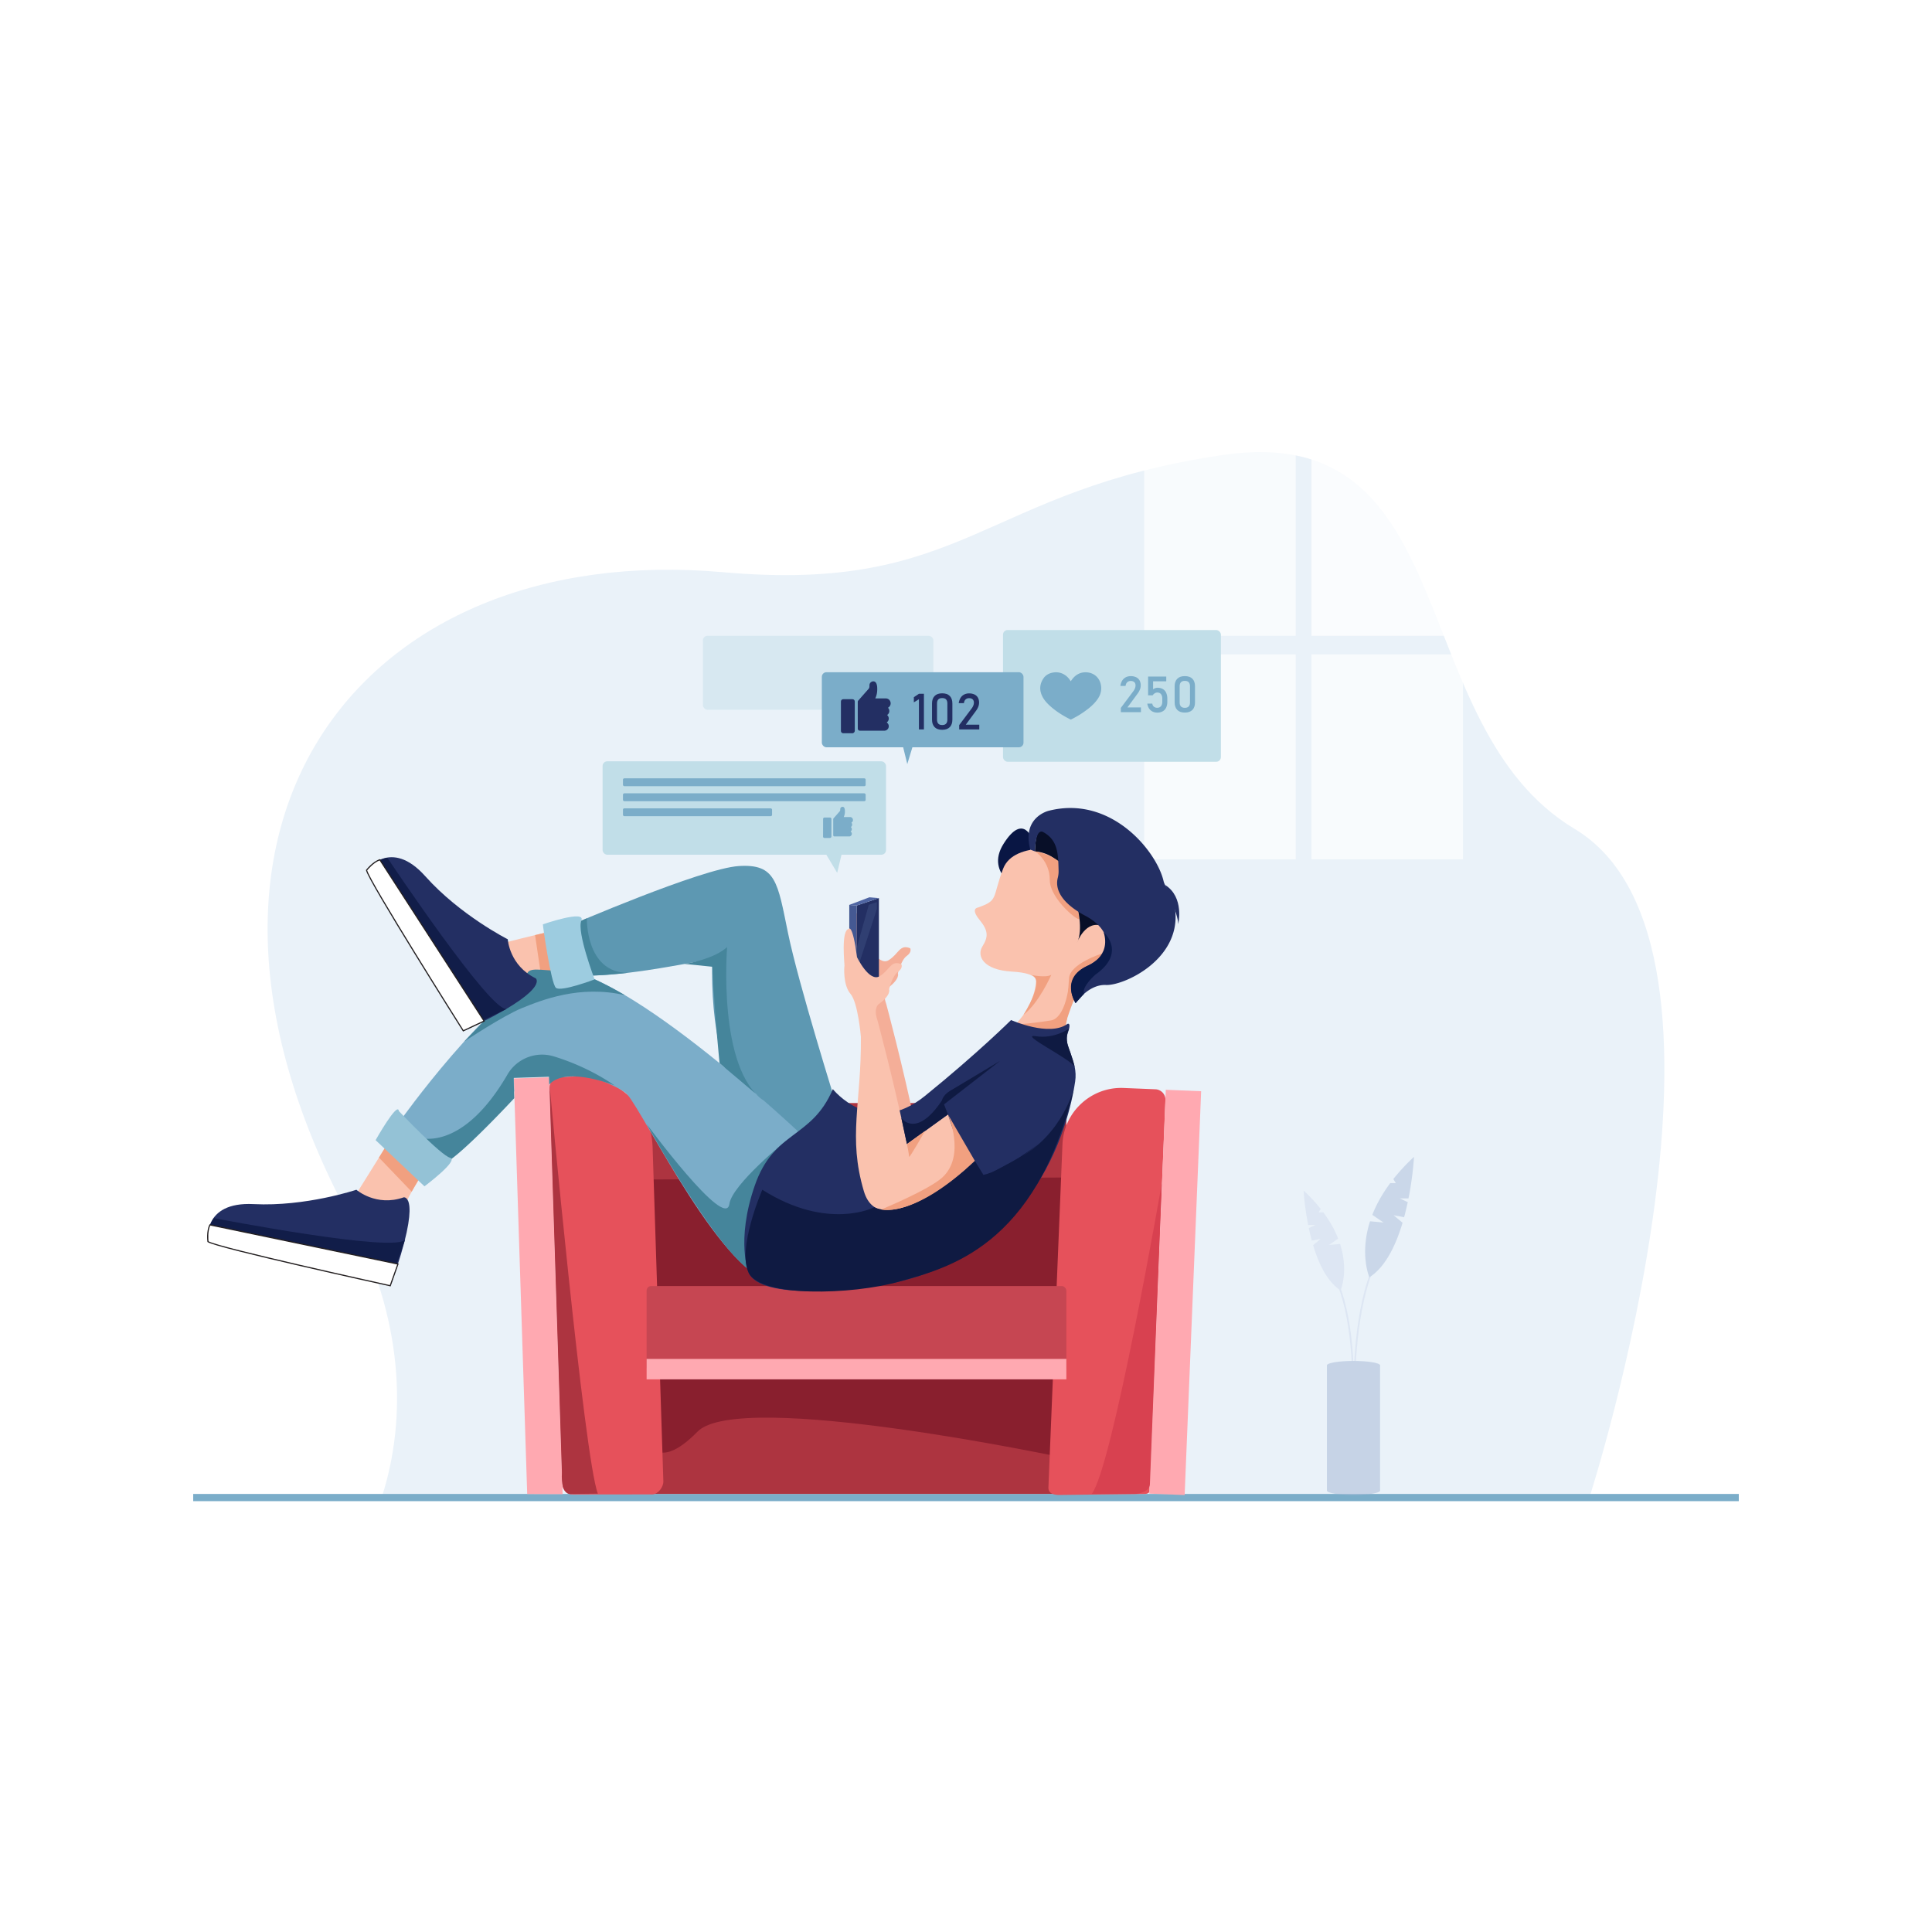 <svg xmlns="http://www.w3.org/2000/svg" viewBox="0 0 5000 5000"><defs><style>.cls-1,.cls-3,.cls-4{fill:#fff;}.cls-2{fill:#eaf2f9;}.cls-3{opacity:0.69;}.cls-4{opacity:0.76;}.cls-5,.cls-6{fill:#c1dee8;}.cls-6{opacity:0.47;}.cls-7{fill:#7badc9;}.cls-8{fill:#091644;}.cls-9{fill:#fac2ae;}.cls-10{fill:#f1a080;}.cls-11{fill:#ad3440;}.cls-12{fill:#891f2e;}.cls-13{fill:#5d98b2;}.cls-14{fill:#45859b;}.cls-15{fill:#e6515b;}.cls-16{fill:#ffa9b1;}.cls-17{fill:#d84150;}.cls-18{fill:#f4ae98;}.cls-19{fill:#232f63;}.cls-20{fill:#303f72;}.cls-21{fill:#455993;}.cls-22{fill:#4f65a3;}.cls-23{fill:#9dcce0;}.cls-24{fill:#111d49;}.cls-25{fill:#231f20;}.cls-26{fill:#080f28;}.cls-27{fill:#c64652;}.cls-28{fill:#94c2d6;}.cls-29{fill:#0f1a42;}.cls-30{fill:#0a1a49;}.cls-31{opacity:0.56;}.cls-32{fill:#d3ddef;}.cls-33{fill:#a9bcd8;}.cls-34{fill:#b1c3dd;}</style></defs><title>Asset 7</title><g id="Layer_2" data-name="Layer 2"><g id="Layer_1-2" data-name="Layer 1"><rect class="cls-1" width="5000" height="5000"/><path class="cls-2" d="M988.83,3871.91H4114.54s459.05-1427.47-39.23-1726.58C3629.88,1878,3793,1085.7,3166.31,1177.25s-665,359.51-1295.33,303.58C933.92,1397.69,358,2134,905.15,3151.26,1043.37,3408.25,1054.25,3668.85,988.83,3871.91Z"/><rect class="cls-3" x="2961.15" y="1115.01" width="392.1" height="530.48"/><rect class="cls-4" x="3394.13" y="1115.01" width="392.1" height="530.48"/><rect class="cls-3" x="2961.15" y="1693.52" width="392.1" height="530.48"/><rect class="cls-3" x="3394.13" y="1693.52" width="392.1" height="530.48"/><rect class="cls-5" x="1559.51" y="1970.29" width="733.52" height="241.7" rx="12"/><rect class="cls-6" x="1819.06" y="1645.49" width="596.54" height="191.36" rx="12"/><rect class="cls-7" x="500" y="3866.33" width="4000" height="18.67"/><path class="cls-8" d="M2671.58,2172.41s-22.8-70-74.11,10.89,49.76,123.86,49.76,123.86Z"/><path class="cls-9" d="M1008,2951.35c-1,3.11-105.72,170-105.72,170s144.21,20.77,146.38,0,65.07-116.08,65.07-116.08Z"/><polygon class="cls-10" points="1100.78 3040.96 1082.35 3054.92 1065.36 3084.03 980.74 2995.81 1000.82 2963.36 1100.78 3040.96"/><path class="cls-9" d="M1417.07,2412.37c-2.77,0-121.62,29.75-121.62,29.75l74.63,108.45s47.41-49.59,99.05-38.05S1417.07,2412.37,1417.07,2412.37Z"/><path class="cls-10" d="M1384.76,2420l15.35,103.57s52.88-23.44,67.4-17.89-50.44-93.28-50.44-93.28Z"/><path class="cls-11" d="M1685.43,2854.62h1062.3a12,12,0,0,1,12,12v999.71a0,0,0,0,1,0,0H1685.43a12,12,0,0,1-12-12V2866.62A12,12,0,0,1,1685.43,2854.62Z"/><path class="cls-12" d="M1673.43,3052.54v669.89s22.94,93.87,131.72-17.35,954.58,69,954.58,69V3047.4Z"/><path class="cls-13" d="M2001.08,2983.47s-169.06-131.63-157.66-502.7c0,0-248.6,52.24-333.75,42.39l-36.28-127.38s342-148.22,438.44-154.44,100.54,41.46,127.49,173.1,125.41,445.7,125.41,445.7Z"/><path class="cls-14" d="M1518.81,2376.5s-3.64,139.94,105.29,141.28c0,0-114.33,12.25-140.55,5.76s4.86-133.46,4.86-133.46Z"/><path class="cls-15" d="M1688.37,3867.47l-205.17.25c-14.91.48-27.5-11.11-28-25.77l-33-1027.28c-.47-14.66,11.34-27,26.25-27.52l42.58-1.37c105.51-3.39,194.55,78.66,197.89,182.35l27.85,865.41C1717.22,3848.19,1703.27,3867,1688.37,3867.47Z"/><polygon class="cls-16" points="1456.04 3866.88 1364.4 3866.53 1329.79 2790.97 1421.32 2788.03 1456.04 3866.88"/><path class="cls-15" d="M2739.65,3869l219.95-2.67c14.91.61,15.14-6.55,15.14-6.55l41.44-1012.53a27.19,27.19,0,0,0-26-28.2l-82.53-3.38c-83.49-3.42-154.6,62.1-158,145.59l-36.34,887.82C2712.7,3864,2724.74,3868.39,2739.65,3869Z"/><rect class="cls-16" x="2995.86" y="2821.59" width="91.58" height="1045.98" transform="translate(5944 6810.74) rotate(-177.66)"/><path class="cls-11" d="M1421.83,2803.91s90.19,972.4,125.46,1061.64l-67.62.78s-28.93,8.82-25.45-55.76Z"/><path class="cls-17" d="M3006.54,3063.51s-127.61,735.08-181.21,802.73l114.19.09s35.07-3,36.42-25.18Z"/><path class="cls-18" d="M2293.65,2598.6s43.28,160.14,76.44,320.8l102.62-94.32,41.46,164.8s-213.52,193.31-255.5,51.83-6.22-227-7.77-399.58c0,0-7.26-88.62-27-111.42s-16.24-70.48-15.55-72.56-9.67-91.9,11.06-95.36c0,0,9.67-15.89,21.42,73.25,0,0,31.78,65.65,58.73,49.06s28.33-42.15,56-31.09c0,0,5.53,9.67-9,20s-22.8,44.91-22.8,44.91,6.69,14.51-27.17,38.7C2296.63,2557.66,2282.6,2567.68,2293.65,2598.6Z"/><polygon class="cls-19" points="2217.08 2343.44 2274.6 2324.26 2274.6 2560.59 2216.56 2544.35 2217.08 2343.44"/><polygon class="cls-20" points="2248.43 2341.62 2211.89 2471.79 2214.49 2520.96 2269.42 2352.25 2269.42 2334.63 2248.43 2341.62"/><polygon class="cls-21" points="2197.9 2341.88 2217.08 2343.44 2216.56 2544.35 2197.9 2541.58 2197.9 2341.88"/><polygon class="cls-22" points="2274.6 2324.26 2249.99 2322.19 2197.9 2341.88 2217.08 2343.44 2274.6 2324.26"/><path class="cls-7" d="M1420.71,2769s83.65,5.57,146.53,32c14.52,6.11,46.27,20.29,56.16,31.47,45.09,51,253.19,484.75,386.48,486.86,137.2,2.16,76.08-372.14,76.08-372.14S1567.71,2453.83,1416.38,2516s-381.44,385.58-381.44,385.58l105.73,101.57s113.1-98.43,190.2-178.81l-1.69-52.43S1413.79,2768.89,1420.71,2769Z"/><path class="cls-14" d="M2035.33,2951.35s-140.78,114-147.69,164.46c-9.7,70.79-214.21-207-214.21-207s222.85,403.2,299.55,389.73S2035.33,2951.35,2035.33,2951.35Z"/><path class="cls-14" d="M1201,2695.83s100.71-67.18,150.46-87.22,149.33-60.5,266.07-33c0,0-118.19-70.42-159.65-65s-84.45-10.77-93.36,8S1201,2695.83,1201,2695.83Z"/><path class="cls-23" d="M1405,2392.15c-.52,2.08,20.73,152.89,33.68,164.29s100.2-21.79,100.2-21.79-46.8-122.89-34.37-152.13S1405,2392.15,1405,2392.15Z"/><path class="cls-19" d="M922.29,3079.08s51.23,44.94,122.7,19.56c0,0,49.65-7.43-32.15,223,0,0-373.72-70.72-474.59-108.34,0,0-16.93-103.93,118.07-97.09S922.29,3079.08,922.29,3079.08Z"/><path class="cls-24" d="M553.48,3152.49s478.24,92.47,495.17,54.64l-28,81.44L539.22,3183.22S546.68,3160.34,553.48,3152.49Z"/><path class="cls-1" d="M538.25,3213.33s-3.36-27.07,5-43.33l486.57,101.38-19.95,56.11S562,3229.18,538.25,3213.33Z"/><path class="cls-25" d="M1010.85,3329.21l-1.27-.28c-18.3-4-448.44-98.55-472.15-114.37l-.56-.37-.08-.68c-.14-1.12-3.32-27.71,5.18-44.19l.51-1,1.1.23,488.23,101.72ZM539.64,3212.45c28.27,16.12,443,107.52,469.3,113.31l19-53.29L544.1,3171.67C537.33,3186,539.21,3208.25,539.64,3212.45Z"/><path class="cls-19" d="M1314.09,2430.85s4,68,72.32,101c0,0,40.18,30.09-181.25,133.89,0,0-212.37-315.54-256.5-413.73,0,0,62-85.1,152.05,15.74S1314.09,2430.85,1314.09,2430.85Z"/><path class="cls-24" d="M1002.64,2220.09s270.36,405.18,309.17,390.64l-77.62,37.32-263.43-416.5S992.28,2220.78,1002.64,2220.09Z"/><path class="cls-1" d="M948.66,2252s16.89-21.42,34.36-26.89l269.88,417.37L1199,2667.76S954.08,2280.06,948.66,2252Z"/><path class="cls-25" d="M1198.41,2669.65l-.7-1.11c-10-15.83-245.09-388.25-250.5-416.23l-.13-.67.42-.53c.7-.89,17.38-21.84,35.08-27.38l1.07-.33,271.41,419.73ZM950.26,2252.4c8.4,31.43,234.88,390.68,249.25,413.47l51.23-24-268.34-415C967.46,2232.15,953,2249.13,950.26,2252.4Z"/><path class="cls-9" d="M2773.16,2200.92s-148.22-29-177.24,47.68S2585,2330,2529.58,2349.14c0,0-18.14,2.59,5.19,31.09s23.32,44.06,7.77,68.93,2.07,61.16,76.18,65.3,62.19,27.47,62.19,27.47-2.07,63.74-60.63,116.09,134.23,8.81,134.23,8.81,6.73-96.4,78.77-127.49,85.51-173.62,85.51-173.62l-106.24-135.26Z"/><path class="cls-10" d="M2765.09,2558.2s-9.44,76.67-45.3,82.66-83.79,10.26-83.79,10.26,98,25.09,120,9.61c0,0,3.55-3.21,10.29-60.34S2765.09,2558.2,2765.09,2558.2Z"/><path class="cls-10" d="M2852.15,2467.68s-83.48,26.22-85.55,64.23-10.37,121.93-10.37,121.93,25.47-87,43.88-102.24S2852.15,2467.68,2852.15,2467.68Z"/><path class="cls-26" d="M2678.65,2203.41s-3.45-130,88.43-71.77,3.5,135.63,3.5,135.63l-25-29.71a96.41,96.41,0,0,0-62.92-33.7Z"/><path class="cls-10" d="M2678.65,2203.41s78.27,10.64,98.31,76.28,11,80.86,16.56,96.75-76.67-48.38-76.67-98.82S2678.65,2203.41,2678.65,2203.41Z"/><path class="cls-26" d="M2787.33,2343.18s17.27,63,0,96.49c0,0,22.8-62.55,68.41-41.82S2787.33,2343.18,2787.33,2343.18Z"/><path class="cls-19" d="M2678.65,2203.41s0-61.92,21.84-49.66c37.18,20.85,38,55.4,39.09,98a67.72,67.72,0,0,1-1.83,19.13c-7.78,28.51,6.39,64.78,71.69,99.51s76.7,93.8,5.18,129-31,96.74-31,96.74,32.72-49.06,78.49-47,192.49-64.7,179.48-191.88c-5.19-50.66-25-54.87-30.37-77.44-18.35-77.91-136.59-222.51-297-181.56,0,0-70.62,16.24-47.82,100.55Z"/><rect class="cls-27" x="1673.43" y="3328.2" width="1086.3" height="221.81" rx="12"/><rect class="cls-16" x="1673.43" y="3516.86" width="1086.3" height="52.86"/><path class="cls-19" d="M2616.65,2639.88s99.5,44.42,146.15,9.77c0,0,11.4-5.11,0,25.47s28,69.45,19.69,123.86-77.22,496.3-570.6,535.69c0,0-241,31.28-274.15-40.24,0,0-34.21-81.88,15.55-226s147.18-120.23,202.12-249.79c0,0,101.5,128.52,238.39,17.62S2616.65,2639.88,2616.65,2639.88Z"/><path class="cls-9" d="M2270.72,2639.88s43.27,160.14,76.44,320.8l106.06-76.43,47.34,139.65s-222.85,200.57-264.83,59.08-6.21-227-7.77-399.57c0,0-7.25-88.62-26.95-111.42s-16.24-70.49-15.55-72.56-9.67-91.9,11.06-95.36c0,0,9.67-15.89,21.42,73.25,0,0,31.79,65.64,58.74,49.06s28.33-42.15,56-31.09c0,0,5.53,9.67-9,20s-22.8,44.92-22.8,44.92,6.69,14.51-27.17,38.69C2273.69,2598.93,2259.66,2609,2270.72,2639.88Z"/><path class="cls-14" d="M1590.82,2809.29s-125.61-51.17-169.46-2.44l-.65-20.15-91.53,3,1.69,52.43S1195.08,2988.76,1151,3010.53s-69.6-67.22-69.6-67.22,110.79,43.38,230.38-159.77l.32-.58a103.76,103.76,0,0,1,121.34-49C1475.27,2746.77,1533,2769.69,1590.82,2809.29Z"/><path class="cls-28" d="M1032.18,2875.34s108.49,114.7,132.67,120.92-66.33,73.94-66.33,73.94L972.06,2950.66S1029.42,2849.08,1032.18,2875.34Z"/><path class="cls-14" d="M1772,2494.66s74.56-11.3,109.8-43.69c0,0-25.93,316.63,95.35,397.62l-114.86-97s-10.63-98.3-18.79-249.65Z"/><path class="cls-29" d="M2262.68,3124.37c-1.81-.83,64.44,70.9,219.22-23.77s205.92-140.27,205.92-140.27-87.4,67.87-142.68,80.31l-22.28-36.42S2355,3166.25,2262.68,3124.37Z"/><path class="cls-29" d="M2332.72,2893.4s37.76,54.56,104.61-44.81c0,0,3.11-14.37,20.22-24.73s130.6-78.26,130.6-78.26l-144.94,112.46,10,26.19-106.06,76.43Z"/><path class="cls-10" d="M2453.22,2884.25s47.34,106.43-14.63,163.15c-34.84,31.89-157.87,82.77-157.87,82.77s84.09,23.66,242.14-126Z"/><path class="cls-10" d="M2347.16,2960.68s5.53,26.6,5.53,32.82,41.2-66.5,41.2-66.5Z"/><path class="cls-30" d="M2856.26,2412.46s60.29,52.42-21.25,109.77c0,0-36.52,31.6-29.66,50l-21.7,23.93s-41.93-64.26,31-96.74C2814.62,2499.43,2876.13,2476.82,2856.26,2412.46Z"/><path class="cls-19" d="M3015.12,2290.15s34.1,75.5,34.1,101.28C3049.22,2391.43,3066,2322,3015.12,2290.15Z"/><path class="cls-10" d="M2665.85,2522.62s41,9.19,55,0c0,0-32.14,73.55-72,103.58C2648.81,2626.2,2710.45,2530.53,2665.85,2522.62Z"/><rect class="cls-5" x="2595.79" y="1630.51" width="563.86" height="340.93" rx="12"/><rect class="cls-7" x="2126.9" y="1739.67" width="521.91" height="194.34" rx="12"/><g class="cls-31"><path class="cls-32" d="M3503.65,3565.6l-4.46-.06c0-1.59,1.43-160.46-45.42-258l4-2C3505.1,3404.09,3503.69,3564,3503.65,3565.6Z"/><path class="cls-32" d="M3503.17,3578.63c0-1.93-1.74-194.82,55.31-313.64l4,2c-56.6,117.87-54.89,309.69-54.87,311.62Z"/><path class="cls-33" d="M3571.57,3533.5c0,6.28-30.79,11.38-68.76,11.38s-68.75-5.1-68.75-11.38,30.77-11.38,68.75-11.38S3571.57,3527.22,3571.57,3533.5Z"/><path class="cls-33" d="M3571.57,3857.62c0,6.28-30.79,11.38-68.76,11.38s-68.75-5.1-68.75-11.38,30.77-11.39,68.75-11.39S3571.57,3851.33,3571.57,3857.62Z"/><rect class="cls-33" x="3434.06" y="3533.5" width="137.51" height="324.12"/><path class="cls-32" d="M3439.19,3222l24-16.43c-8.26-21.23-20.59-44.14-38.43-68.12h-11.92l5.26-8.68a423.22,423.22,0,0,0-44.4-47.65,710.48,710.48,0,0,0,11.86,89.12h18.91l-17.29,8c2.23,10.57,4.81,21.48,7.78,32.46l22.41-4.24-19.05,16.05c14.29,47.94,36.59,94.92,71.16,117,0,0,21.46-49-1.39-120.13Z"/><path class="cls-34" d="M3580.52,3163.86l-29-19.82c10-25.61,24.85-53.27,46.39-82.22h14.38l-6.35-10.46a509.49,509.49,0,0,1,53.58-57.51,857,857,0,0,1-14.31,107.56h-22.82l20.86,9.62c-2.68,12.77-5.8,25.93-9.39,39.18l-27-5.11,23,19.37c-17.24,57.85-44.15,114.55-85.88,141.19,0,0-25.91-59.12,1.69-145Z"/></g><path class="cls-29" d="M2262.68,3124.37s-120.16,62.25-289.82-45.31c0,0-66.17,152.2-35.12,215.37s266.48,57.14,389.87,22.23,354.29-88.24,452.17-501.12c0,0-29.9,120.8-143.78,181.76s-187,101.58-187,101.58l-113.1,45.38S2272.13,3139.7,2262.68,3124.37Z"/><path class="cls-29" d="M2766.89,2662s-38.21,27.37-86.07,19.69,93.77,60.53,100.61,79.93c0,0-9.15-33.3-16.9-53.4S2763.46,2667.71,2766.89,2662Z"/><polygon class="cls-5" points="2126.9 2192.56 2166.66 2258.91 2182.44 2192.56 2126.9 2192.56"/><polygon class="cls-7" points="2332.72 1915.04 2348.06 1977.35 2367.02 1915.04 2332.72 1915.04"/><rect class="cls-7" x="1612.23" y="2014.3" width="628.09" height="20.32" rx="3.44"/><rect class="cls-7" x="1612.23" y="2053.13" width="628.09" height="20.32" rx="3.44"/><rect class="cls-7" x="1612.23" y="2091.96" width="385.84" height="20.32" rx="3.44"/><path class="cls-7" d="M2156.37,2140.53c0-6.84,0-13.69,0-20.53a3,3,0,0,1,.79-2.13c5.3-6,10.57-12,15.89-18a5.94,5.94,0,0,0,1.47-3.89c0-.87,0-1.74.07-2.61a6,6,0,0,1,7.43-5.14c1.92.57,2.86,2.08,3.52,3.81a17.2,17.2,0,0,1,1,5.45,34.18,34.18,0,0,1-2.74,16.46c-.36.8.24.57.56.57,5.17,0,10.33,0,15.49,0a7.31,7.31,0,0,1,6.79,4.22,7.58,7.58,0,0,1-2.63,9.81c-.56.37-.59.54-.18,1.08a7.27,7.27,0,0,1-1.26,10.24c-.44.36-.55.54-.09,1a7.11,7.11,0,0,1-.51,10.44c-.49.44-.63.63,0,1.12a6.86,6.86,0,0,1,2.17,7.61,7,7,0,0,1-6.55,4.68c-4.82,0-9.63,0-14.45,0h-22.89c-2.76,0-3.89-1.14-3.89-3.92Q2156.36,2150.72,2156.37,2140.53Z"/><path class="cls-7" d="M2130.18,2142.21v-22.36c0-2.63,1.45-4.07,4.1-4.08h13.4a3.68,3.68,0,0,1,4,4c0,14.93,0,29.87,0,44.81a4.1,4.1,0,0,1-4.13,4.11c-4.49-.13-9,0-13.48-.05a3.65,3.65,0,0,1-4-3.95Z"/><path class="cls-19" d="M2219.9,1850.73q0-17.1,0-34.2a5,5,0,0,1,1.33-3.53c8.82-10,17.6-20,26.44-29.94a9.75,9.75,0,0,0,2.45-6.47c0-1.45,0-2.9.12-4.34.54-5.94,6.74-10.22,12.37-8.56,3.2,1,4.76,3.47,5.87,6.34a29.19,29.19,0,0,1,1.71,9.06c.5,9.47-.54,18.7-4.56,27.42-.61,1.32.39.94.93,1,8.6,0,17.2,0,25.79,0a12.13,12.13,0,0,1,11.29,7,12.61,12.61,0,0,1-4.36,16.32c-1,.62-1,.9-.31,1.8a12.1,12.1,0,0,1-2.09,17c-.74.6-.92.9-.15,1.72a11.86,11.86,0,0,1-.85,17.39c-.83.72-1.05,1,0,1.87a11.39,11.39,0,0,1,3.61,12.67,11.52,11.52,0,0,1-10.9,7.77c-8,.06-16,0-24.05,0h-38.11c-4.59,0-6.47-1.9-6.48-6.52Z"/><path class="cls-19" d="M2176.31,1853.52v-37.23c0-4.37,2.41-6.78,6.82-6.78h22.31c4.26,0,6.72,2.44,6.72,6.74,0,24.87,0,49.74.05,74.61a6.79,6.79,0,0,1-6.87,6.83c-7.48-.21-15-.06-22.45-.07-4.09,0-6.58-2.48-6.58-6.58Q2176.3,1872.29,2176.31,1853.52Z"/><path class="cls-7" d="M2771,1763.15c2.18-2.89,4.11-5.85,6.43-8.46,8.91-10,20-15.19,33.57-14.77,20.37.63,35.72,14.66,38.49,34.86,1.75,12.7-1.6,24-8.75,34.31-6.32,9.16-14.19,16.82-22.78,23.79a245.4,245.4,0,0,1-45.53,28.82,2.49,2.49,0,0,1-2.54,0c-19.2-9.63-37.31-20.9-53.2-35.46-7.59-7-14.46-14.57-19.11-23.84-7.94-15.8-7.27-31.39,2.46-46.17,6.13-9.31,15.28-14.24,26.31-15.83a41.33,41.33,0,0,1,26.75,4.68,46.93,46.93,0,0,1,17.2,16.93Z"/><path class="cls-19" d="M2391.12,1887.76h-12.95v-78.18l-13.13,8.06v-13.39l13.13-8.75h12.95Z"/><path class="cls-19" d="M2418.75,1881.8q-6.69-6.91-6.69-19.29v-42q0-12.43,6.72-19.32t19.61-6.89q12.95,0,19.64,6.86t6.7,19.35v42q0,12.43-6.73,19.32t-19.61,6.88Q2425.45,1888.71,2418.75,1881.8Zm29.76-9q3.27-3.58,3.27-10.31v-42q0-6.72-3.23-10.31t-10.16-3.58q-6.91,0-10.15,3.58t-3.24,10.31v42q0,6.72,3.27,10.31t10.12,3.58Q2445.25,1876.4,2448.51,1872.82Z"/><path class="cls-19" d="M2482.37,1876.53l32.17-42.9a32.08,32.08,0,0,0,4.35-7.64,20.5,20.5,0,0,0,1.55-7.39v-.13q0-5.52-3.23-8.57t-9.21-3a12.67,12.67,0,0,0-9.13,3.33q-3.49,3.33-4.25,9.42v.06h-13.39v-.06a34.44,34.44,0,0,1,4.66-13.55,23.65,23.65,0,0,1,9.11-8.56,27.1,27.1,0,0,1,12.88-3,32.11,32.11,0,0,1,14.08,2.82,19.77,19.77,0,0,1,8.89,8.22,26.05,26.05,0,0,1,3,13v.06a28.47,28.47,0,0,1-2,10.21,43.45,43.45,0,0,1-5.64,10.28l-26.72,36.3h34.9v12.31h-52Z"/><path class="cls-7" d="M2900.69,1832l32.18-42.9a31.56,31.56,0,0,0,4.34-7.65,20.23,20.23,0,0,0,1.56-7.39v-.13q0-5.52-3.24-8.56t-9.2-3a12.69,12.69,0,0,0-9.14,3.33q-3.48,3.33-4.25,9.43v.06h-13.39V1775a34.39,34.39,0,0,1,4.67-13.55,23.65,23.65,0,0,1,9.1-8.57,27.13,27.13,0,0,1,12.88-3,32,32,0,0,1,14.09,2.83,19.9,19.9,0,0,1,8.89,8.21,26.08,26.08,0,0,1,3,13v.06a28.74,28.74,0,0,1-2,10.22,44.26,44.26,0,0,1-5.65,10.28l-26.71,36.3h34.9v12.31h-52Z"/><path class="cls-7" d="M2982.58,1841.4a22.49,22.49,0,0,1-8.82-7.93,31.57,31.57,0,0,1-4.53-12.5v-.06h12.94v.06a12,12,0,0,0,4.06,7.9,13.17,13.17,0,0,0,8.76,2.82q6.23,0,9.61-4.15t3.4-11.71v-7.74q0-7.48-3.4-11.65t-9.61-4.15a12.2,12.2,0,0,0-6.47,1.9,18.06,18.06,0,0,0-5.46,5.33h-11.8v-48.61h47v12.31H2984.2V1784a18.4,18.4,0,0,1,5.4-3,17.69,17.69,0,0,1,6.09-1.08,26.74,26.74,0,0,1,13.67,3.3,21,21,0,0,1,8.63,9.64,36.06,36.06,0,0,1,3,15.3v7.74a35.1,35.1,0,0,1-3,15.29,21.55,21.55,0,0,1-8.89,9.68,27.84,27.84,0,0,1-14,3.33A27.27,27.27,0,0,1,2982.58,1841.4Z"/><path class="cls-7" d="M3046.68,1837.21q-6.7-6.92-6.7-19.29V1776q0-12.43,6.73-19.32t19.61-6.89q12.94,0,19.64,6.85t6.69,19.36v41.94q0,12.45-6.73,19.33t-19.6,6.88Q3053.38,1844.13,3046.68,1837.21Zm29.76-9q3.26-3.59,3.26-10.31V1776q0-6.74-3.23-10.31t-10.15-3.59q-6.93,0-10.16,3.59t-3.23,10.31v41.94q0,6.74,3.26,10.31t10.13,3.59Q3073.16,1831.82,3076.44,1828.23Z"/></g></g></svg>